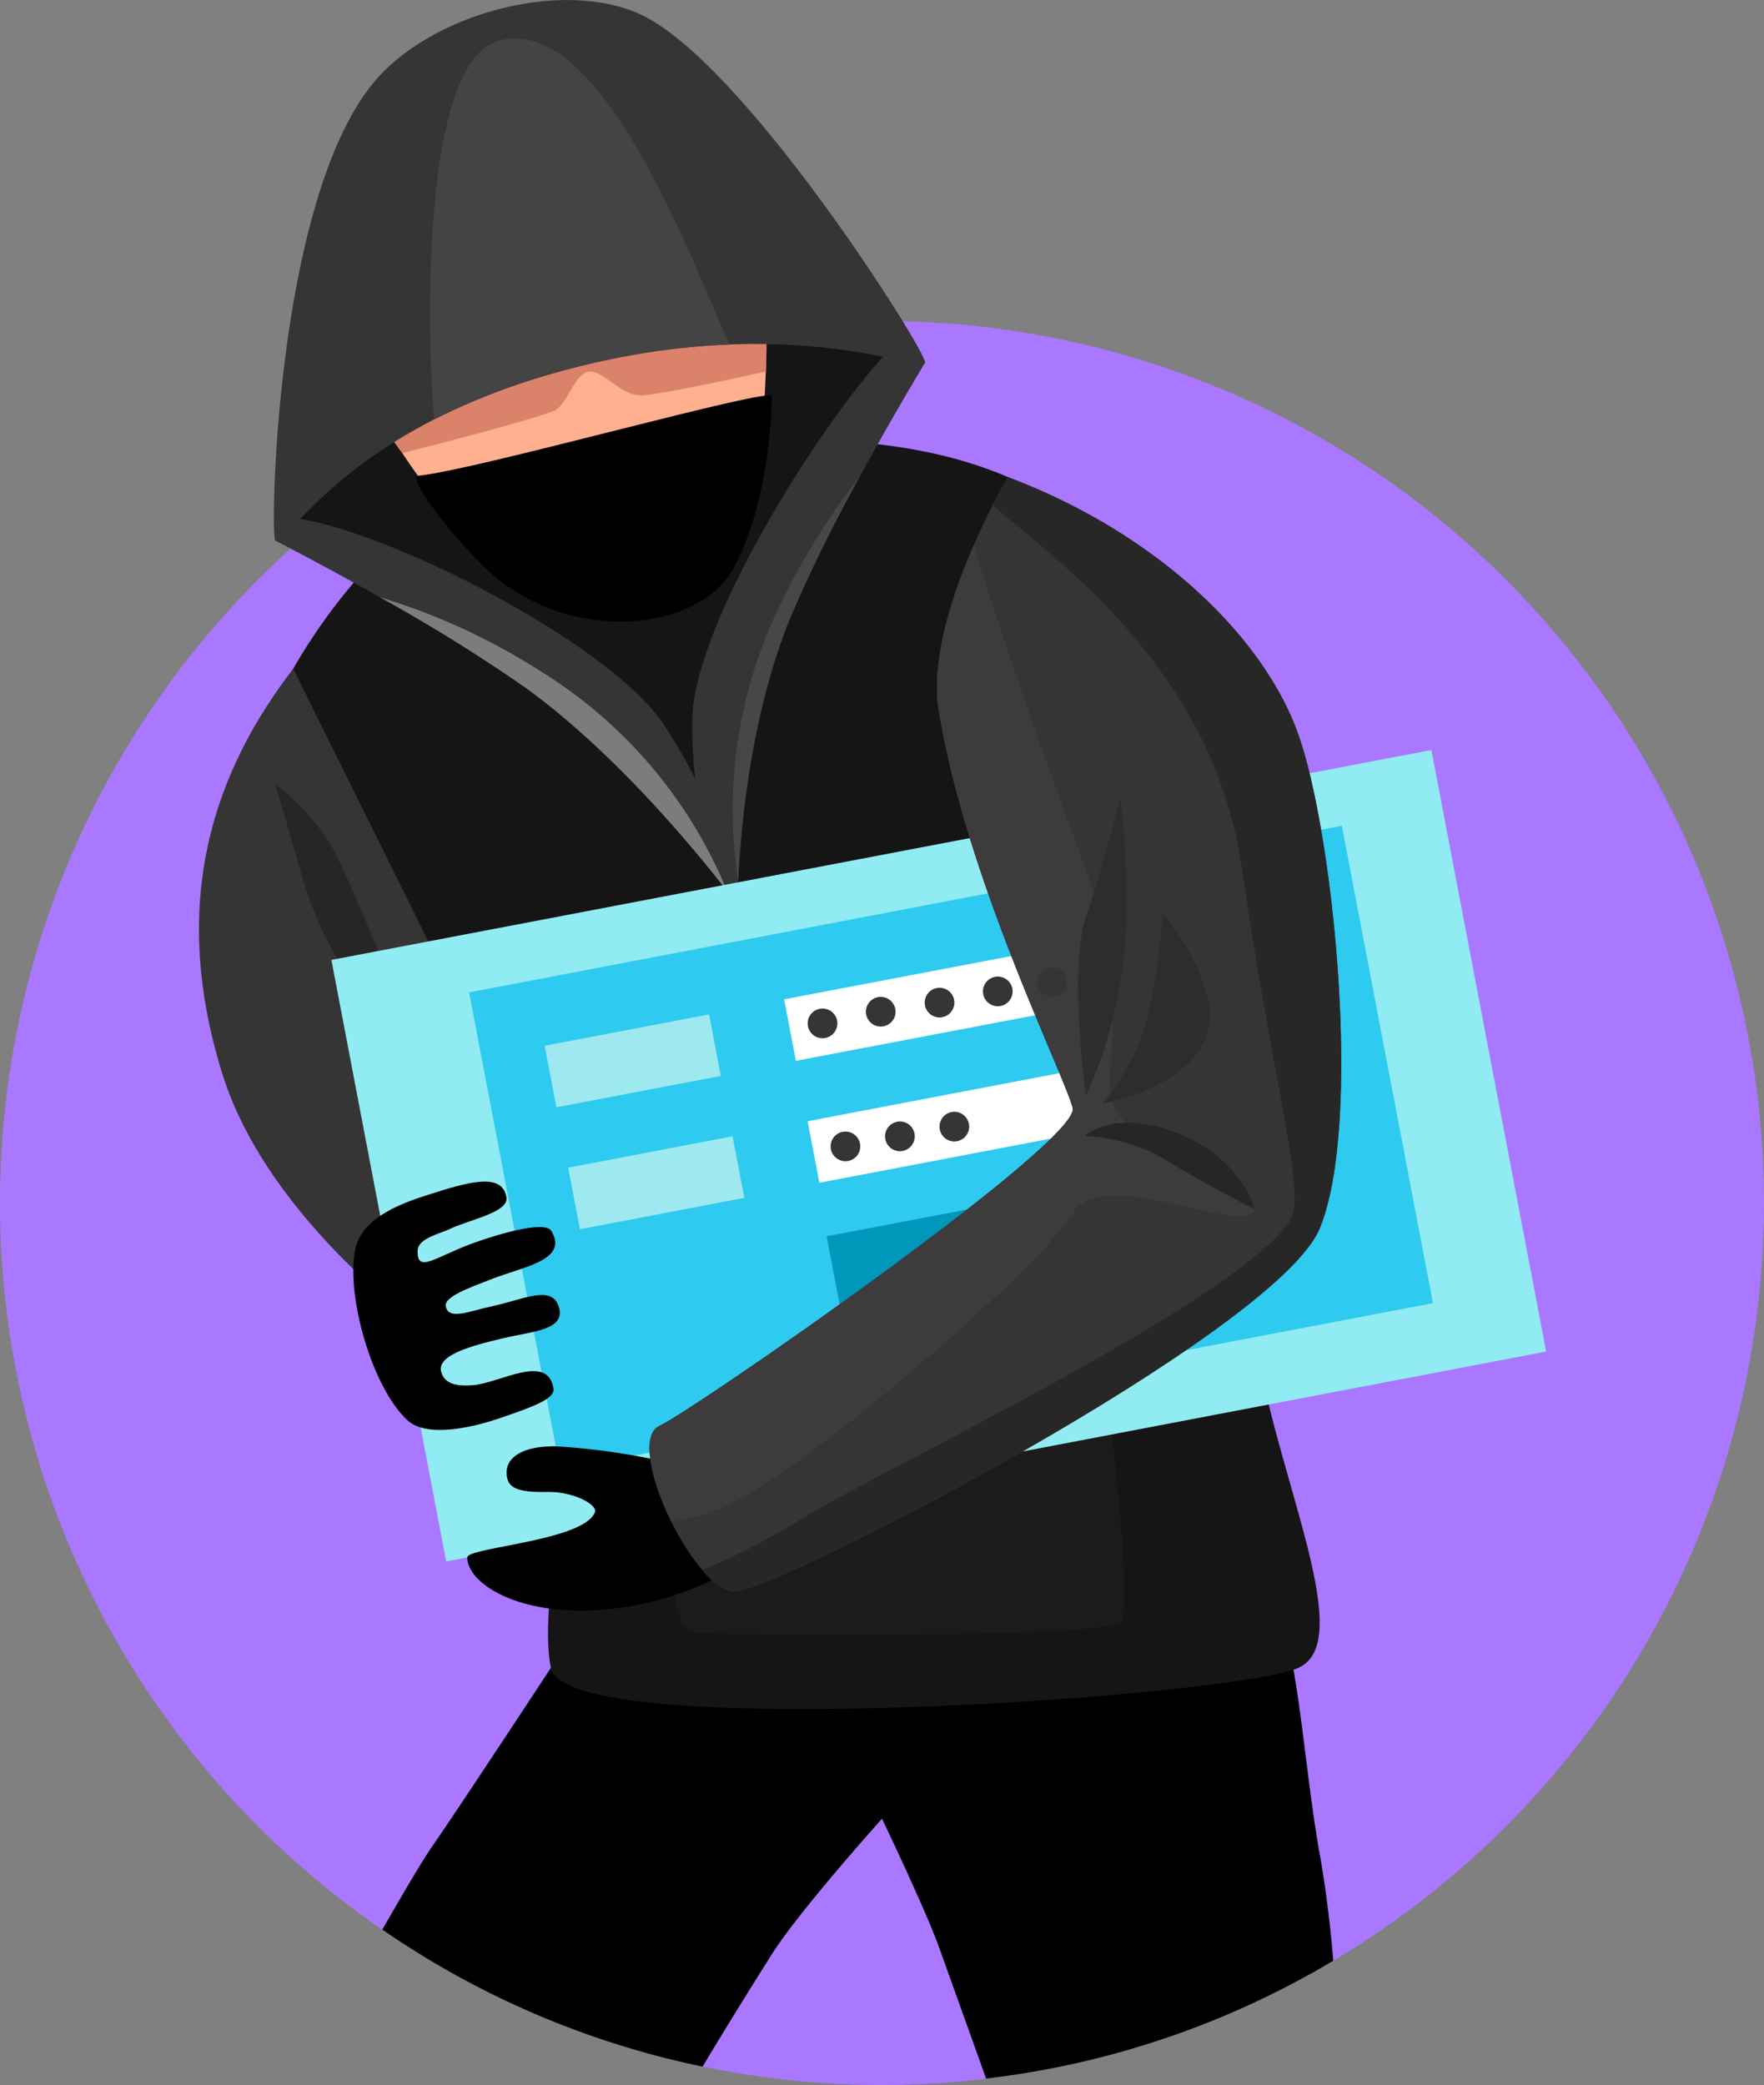 <svg id="Grupo_112287" data-name="Grupo 112287" xmlns="http://www.w3.org/2000/svg" xmlns:xlink="http://www.w3.org/1999/xlink" width="146.417" height="173.063" viewBox="0 0 146.417 173.063">
  <rect x="0" y="0" width="146.417" height="173.063" fill="#808080" stroke="none"/>
  <defs>
    <clipPath id="clip-path">
      <rect id="Rectángulo_37793" data-name="Rectángulo 37793" width="146.417" height="173.063" fill="none"/>
    </clipPath>
  </defs>
  <g id="Grupo_112286" data-name="Grupo 112286" transform="translate(0 0)" clip-path="url(#clip-path)">
    <path id="Trazado_176962" data-name="Trazado 176962" d="M146.417,92.421A73.209,73.209,0,1,1,73.208,19.212a73.209,73.209,0,0,1,73.209,73.209" transform="translate(0 7.434)" fill="#a7f"/>
    <path id="Trazado_176963" data-name="Trazado 176963" d="M100.685,118.6c-1.678-9.487-1.753-19.806-5.4-24.286-7.836-9.625-56.621,6.11-56.621,6.11s-9.387,14.316-11.65,17.552c-.748,1.069-2.34,3.77-4.135,6.9a72.838,72.838,0,0,0,26.584,11.372c1.308-2.182,3.264-5.394,5.749-9.327,2.291-3.626,9.144-11.25,9.144-11.25s3.6,7.516,4.716,10.624c2.132,5.94,3.291,9.176,3.925,10.947a72.771,72.771,0,0,0,28.815-9.782c-.227-2.739-.576-5.755-1.126-8.863" transform="translate(8.853 35.291)"/>
    <path id="Trazado_176964" data-name="Trazado 176964" d="M15.741,51.623C17.1,46.038,28.15,26.3,46.329,26.3S78.1,24.532,91.015,39.422,98.4,84.4,98.057,96.162s9.684,29.745,3.8,32.165-60.6,6.226-61.947,0,3.5-21.1-1.692-32.165S10.9,71.509,15.741,51.623" transform="translate(5.825 10.151)" fill="#161515"/>
    <path id="Trazado_176965" data-name="Trazado 176965" d="M76.1,80.88c.436,4.373,2.648,21.537,1.521,22.695-1.212,1.247-32.711,1.193-35.571.811s-2.542-20.06-1.4-21.211S75.93,79.184,76.1,80.88" transform="translate(15.409 31.093)" fill="#1c1b1b"/>
    <path id="Trazado_176966" data-name="Trazado 176966" d="M19.727,40.024c-6.485,8.435-10.377,19.191-5.882,33.614S35.98,98.781,35.98,98.781s8.227-9.338,5.151-15.564-21.4-43.193-21.4-43.193" transform="translate(4.608 15.488)" fill="#353535"/>
    <path id="Trazado_176967" data-name="Trazado 176967" d="M28.2,68.694S22.88,55.082,21.131,52.053a18.512,18.512,0,0,0-4.653-5.108l2.331,8.007c2.067,7.1,6.967,12.613,9.39,13.742" transform="translate(6.376 18.166)" fill="#262626"/>
    <path id="Trazado_176968" data-name="Trazado 176968" d="M18.3,38.454s-2.863-2.881-.018-9.433S40.769,11.752,53.908,16.669s14.552,4.7,14.623,7.424S55.395,42.388,55.581,47.5s-3.033,14.825-3.4,14.938-7.631-8.021-12.7-11.928S18.3,38.454,18.3,38.454" transform="translate(6.588 5.966)" fill="#161515"/>
    <path id="Trazado_176969" data-name="Trazado 176969" d="M21.018,24.127c.674,3.251,6.993,13.306,11.76,17.046S43.453,46.41,46.514,45.79s6.766-5.467,8.164-12.625.6-19.469.6-19.469Z" transform="translate(8.133 5.3)" fill="#ffb18f"/>
    <path id="Trazado_176970" data-name="Trazado 176970" d="M16.478,32.882s.368-2.008,1.455-1.882c7.619.882,26.434,10.417,30.853,17.245C54.5,57.069,54.837,63.11,54.837,63.11s-8.172-11.183-17.5-17.953c-7.444-5.4-20.854-12.276-20.854-12.276" transform="translate(6.376 11.993)" fill="#353535"/>
    <path id="Trazado_176971" data-name="Trazado 176971" d="M60.757,22.131S58.823,20.067,58.18,20.7c-5.369,5.257-16.6,22.872-16.746,30.981-.183,10.51,3.749,15.462,3.749,15.462s0-13.032,4.34-23.711c3.466-8.52,11.234-21.3,11.234-21.3" transform="translate(16.031 7.963)" fill="#353535"/>
    <path id="Trazado_176972" data-name="Trazado 176972" d="M51.561,60.144a38.758,38.758,0,0,0-15.537-18.29,53.339,53.339,0,0,0-13.29-6.112A137.956,137.956,0,0,1,34.913,43.32c7.541,5.47,14.32,13.818,16.648,16.824" transform="translate(8.797 13.831)" fill="#7c7c7c"/>
    <path id="Trazado_176973" data-name="Trazado 176973" d="M48.583,40.343a126.205,126.205,0,0,1,5.782-11.788A57.679,57.679,0,0,0,47.912,38.9,38.678,38.678,0,0,0,44.3,62.068c.183-4.047.964-13.569,4.282-21.725" transform="translate(16.97 11.05)" fill="#474747"/>
    <rect id="Rectángulo_37786" data-name="Rectángulo 37786" width="92.95" height="50.833" transform="translate(27.507 79.678) rotate(-10.804)" fill="#91ebf2"/>
    <rect id="Rectángulo_37787" data-name="Rectángulo 37787" width="73.747" height="40.332" transform="translate(38.938 82.374) rotate(-10.805)" fill="#2ecaef"/>
    <rect id="Rectángulo_37788" data-name="Rectángulo 37788" width="32.122" height="5.2" transform="matrix(0.982, -0.187, 0.187, 0.982, 65.086, 82.947)" fill="#fff"/>
    <rect id="Rectángulo_37789" data-name="Rectángulo 37789" width="13.894" height="5.2" transform="translate(45.207 86.804) rotate(-10.8)" fill="#9ee9ef"/>
    <rect id="Rectángulo_37790" data-name="Rectángulo 37790" width="13.893" height="5.202" transform="translate(47.159 96.922) rotate(-10.802)" fill="#9ee9ef"/>
    <rect id="Rectángulo_37791" data-name="Rectángulo 37791" width="18.65" height="8.759" transform="matrix(0.982, -0.187, 0.187, 0.982, 68.614, 102.616)" fill="#0097ba"/>
    <rect id="Rectángulo_37792" data-name="Rectángulo 37792" width="32.125" height="5.201" transform="translate(67.035 93.067) rotate(-10.804)" fill="#fff"/>
    <path id="Trazado_176974" data-name="Trazado 176974" d="M46.189,88.295A54.842,54.842,0,0,0,35.3,86.558c-2.774-.033-4.1.935-4.073,2.212.021,1.208.81,1.621,3.336,1.573,2.279-.043,4.214,1.085,4,1.667-.874,2.4-10.6,2.929-10.6,3.77,0,2.4,5.34,5.655,14.208,3.925A26.846,26.846,0,0,0,56.3,91.843Z" transform="translate(10.823 33.494)"/>
    <path id="Trazado_176975" data-name="Trazado 176975" d="M68.618,28.555c12.044,4.521,21.06,12.975,24.051,21.2S98.078,82.271,94.5,90.917s-45.008,30.112-48.521,30.112-9.251-12.338-6.29-13.721S74.7,83.7,73.991,80.911,65.224,62.068,62.883,48c-1.275-7.655,5.735-19.441,5.735-19.441" transform="translate(15.039 11.05)" fill="#353535"/>
    <path id="Trazado_176976" data-name="Trazado 176976" d="M78.48,80.643c-3.558-3.2,1.48-7.96-3.5-21.387-3.689-9.932-7.653-21.327-9.184-26.644-1.779,4.071-3.616,9.571-2.908,13.813,2.34,14.072,10.4,30.128,11.108,32.915s-31.345,25.012-34.305,26.4c-1.563.731-.7,4.515.978,7.924a20.872,20.872,0,0,0,3.9-.979c6.283-2.33,26.89-20.2,29.365-24.508s14.269,2,15.169-.426c.318-.859-7.061-3.908-10.617-7.105" transform="translate(15.04 12.62)" fill="#3d3b3b"/>
    <path id="Trazado_176977" data-name="Trazado 176977" d="M21.292,76.391c.481-2.51,3.431-3.736,5.813-4.5,3.469-1.117,6.408-2.024,6.748.144.194,1.245-3.154,1.861-4.7,2.614-.8.39-2.62.76-2.669,1.768-.094,1.953,1.447.584,4.384-.513,1.656-.617,6.14-2.067,6.717-1.085,1.43,2.431-2.286,2.936-5.044,4.017-1.81.709-3.881,1.447-3.723,2.234.239,1.184,1.926.4,3.813,0,2.691-.577,5.125-1.893,5.613.2.413,1.767-2.287,1.888-4.613,2.434-2.868.675-5.573,1.442-5.194,2.811.312,1.126,1.552,1.175,2.621,1.1,2.258-.169,6.241-2.716,6.7.293.132.86-1.834,1.538-4.343,2.406-2.842.981-6.287,1.583-7.768.223-2.928-2.689-5.1-10.27-4.358-14.143" transform="translate(8.183 27.363)"/>
    <path id="Trazado_176978" data-name="Trazado 176978" d="M25.13,30.326c4.883-.5,29.291-7.409,29.287-6.6-.011,3.384-.8,10.072-3.239,14.388-2.954,5.241-13.627,6.191-20.2.191-2.564-2.343-7.051-7.857-5.846-7.981" transform="translate(9.646 9.156)"/>
    <path id="Trazado_176979" data-name="Trazado 176979" d="M24.594,30.455s9.979-2.5,12.552-3.488c1.1-.423,1.637-2.859,2.779-3.24s2.763,1.965,4.478,1.936,10.365-1.978,10.365-1.978l.071-5.2s-12.452.852-20.155,2.9a27.036,27.036,0,0,0-11.95,6.57Z" transform="translate(8.797 7.154)" fill="#db826a"/>
    <path id="Trazado_176980" data-name="Trazado 176980" d="M16.512,44.875c-.441.006-.072-27.911,8.082-37.936C29.263,1.2,40.154-1.8,46.741,1.161c8.628,3.881,23.821,28.007,23.7,28.933s-11.087-4.237-29.254.456C22.663,35.337,17.91,44.857,16.512,44.875" transform="translate(6.343 0)" fill="#353535"/>
    <path id="Trazado_176981" data-name="Trazado 176981" d="M31.393,2.506c-6.374,1.821-5.953,24.191-5.32,31.42a55.806,55.806,0,0,1,11.5-4.268A61.363,61.363,0,0,1,50.6,27.7C47.407,20.729,39.945.059,31.393,2.506" transform="translate(9.959 0.892)" fill="#444"/>
    <path id="Trazado_176982" data-name="Trazado 176982" d="M70.973,54.616s5.427,6.53,3.5,10.634-8.5,5.211-8.5,5.211A21.386,21.386,0,0,0,68.5,66.594c1.925-3.316,2.47-11.978,2.47-11.978" transform="translate(25.53 21.134)" fill="#2d2d2d"/>
    <path id="Trazado_176983" data-name="Trazado 176983" d="M68.02,47.686s1.173,8.888.028,15.184a37.611,37.611,0,0,1-2.885,9.667s-1.429-10.7,0-14.857,2.857-9.994,2.857-9.994" transform="translate(24.97 18.453)" fill="#2d2d2d"/>
    <path id="Trazado_176984" data-name="Trazado 176984" d="M64.9,68.292s2.635-2.374,7.924-.154,6.2,6.232,6.2,6.232-4.136-2.086-7.061-3.908A14.792,14.792,0,0,0,64.9,68.292" transform="translate(25.114 25.999)" fill="#262626"/>
    <path id="Trazado_176985" data-name="Trazado 176985" d="M50.8,61.591a1.232,1.232,0,1,1-1.233-1.233A1.232,1.232,0,0,1,50.8,61.591" transform="translate(18.703 23.356)" fill="#353535"/>
    <path id="Trazado_176986" data-name="Trazado 176986" d="M54.282,60.893a1.231,1.231,0,1,1-1.232-1.232,1.23,1.23,0,0,1,1.232,1.232" transform="translate(20.052 23.086)" fill="#353535"/>
    <path id="Trazado_176987" data-name="Trazado 176987" d="M57.8,60.35a1.23,1.23,0,1,1-1.232-1.234A1.231,1.231,0,0,1,57.8,60.35" transform="translate(21.414 22.876)" fill="#353535"/>
    <path id="Trazado_176988" data-name="Trazado 176988" d="M52.171,68.953a1.231,1.231,0,1,1-1.23-1.233,1.232,1.232,0,0,1,1.23,1.233" transform="translate(19.235 26.205)" fill="#353535"/>
    <path id="Trazado_176989" data-name="Trazado 176989" d="M55.431,68.347a1.232,1.232,0,1,1-1.232-1.23,1.232,1.232,0,0,1,1.232,1.23" transform="translate(20.496 25.972)" fill="#353535"/>
    <path id="Trazado_176990" data-name="Trazado 176990" d="M58.687,67.77a1.231,1.231,0,1,1-1.232-1.233,1.231,1.231,0,0,1,1.232,1.233" transform="translate(21.757 25.747)" fill="#353535"/>
    <path id="Trazado_176991" data-name="Trazado 176991" d="M61.287,59.675a1.231,1.231,0,1,1-1.232-1.23,1.232,1.232,0,0,1,1.232,1.23" transform="translate(22.763 22.616)" fill="#353535"/>
    <path id="Trazado_176992" data-name="Trazado 176992" d="M64.55,59.115a1.231,1.231,0,1,1-1.232-1.23,1.233,1.233,0,0,1,1.232,1.23" transform="translate(24.026 22.399)" fill="#353535"/>
    <path id="Trazado_176993" data-name="Trazado 176993" d="M67.388,28.555s-.53.9-1.264,2.327c5.3,4.591,18.239,13.594,20.648,29.944,2.914,19.764,5.485,27.345,3.953,29.563-4.784,6.92-35.187,21.2-40.79,24.842a61.315,61.315,0,0,1-7.889,4.054,4.2,4.2,0,0,0,2.7,1.743c3.513,0,44.94-21.466,48.521-30.112s1.161-32.942-1.828-41.165-12.007-16.675-24.051-21.2" transform="translate(16.27 11.05)" fill="#282727"/>
  </g>
</svg>
